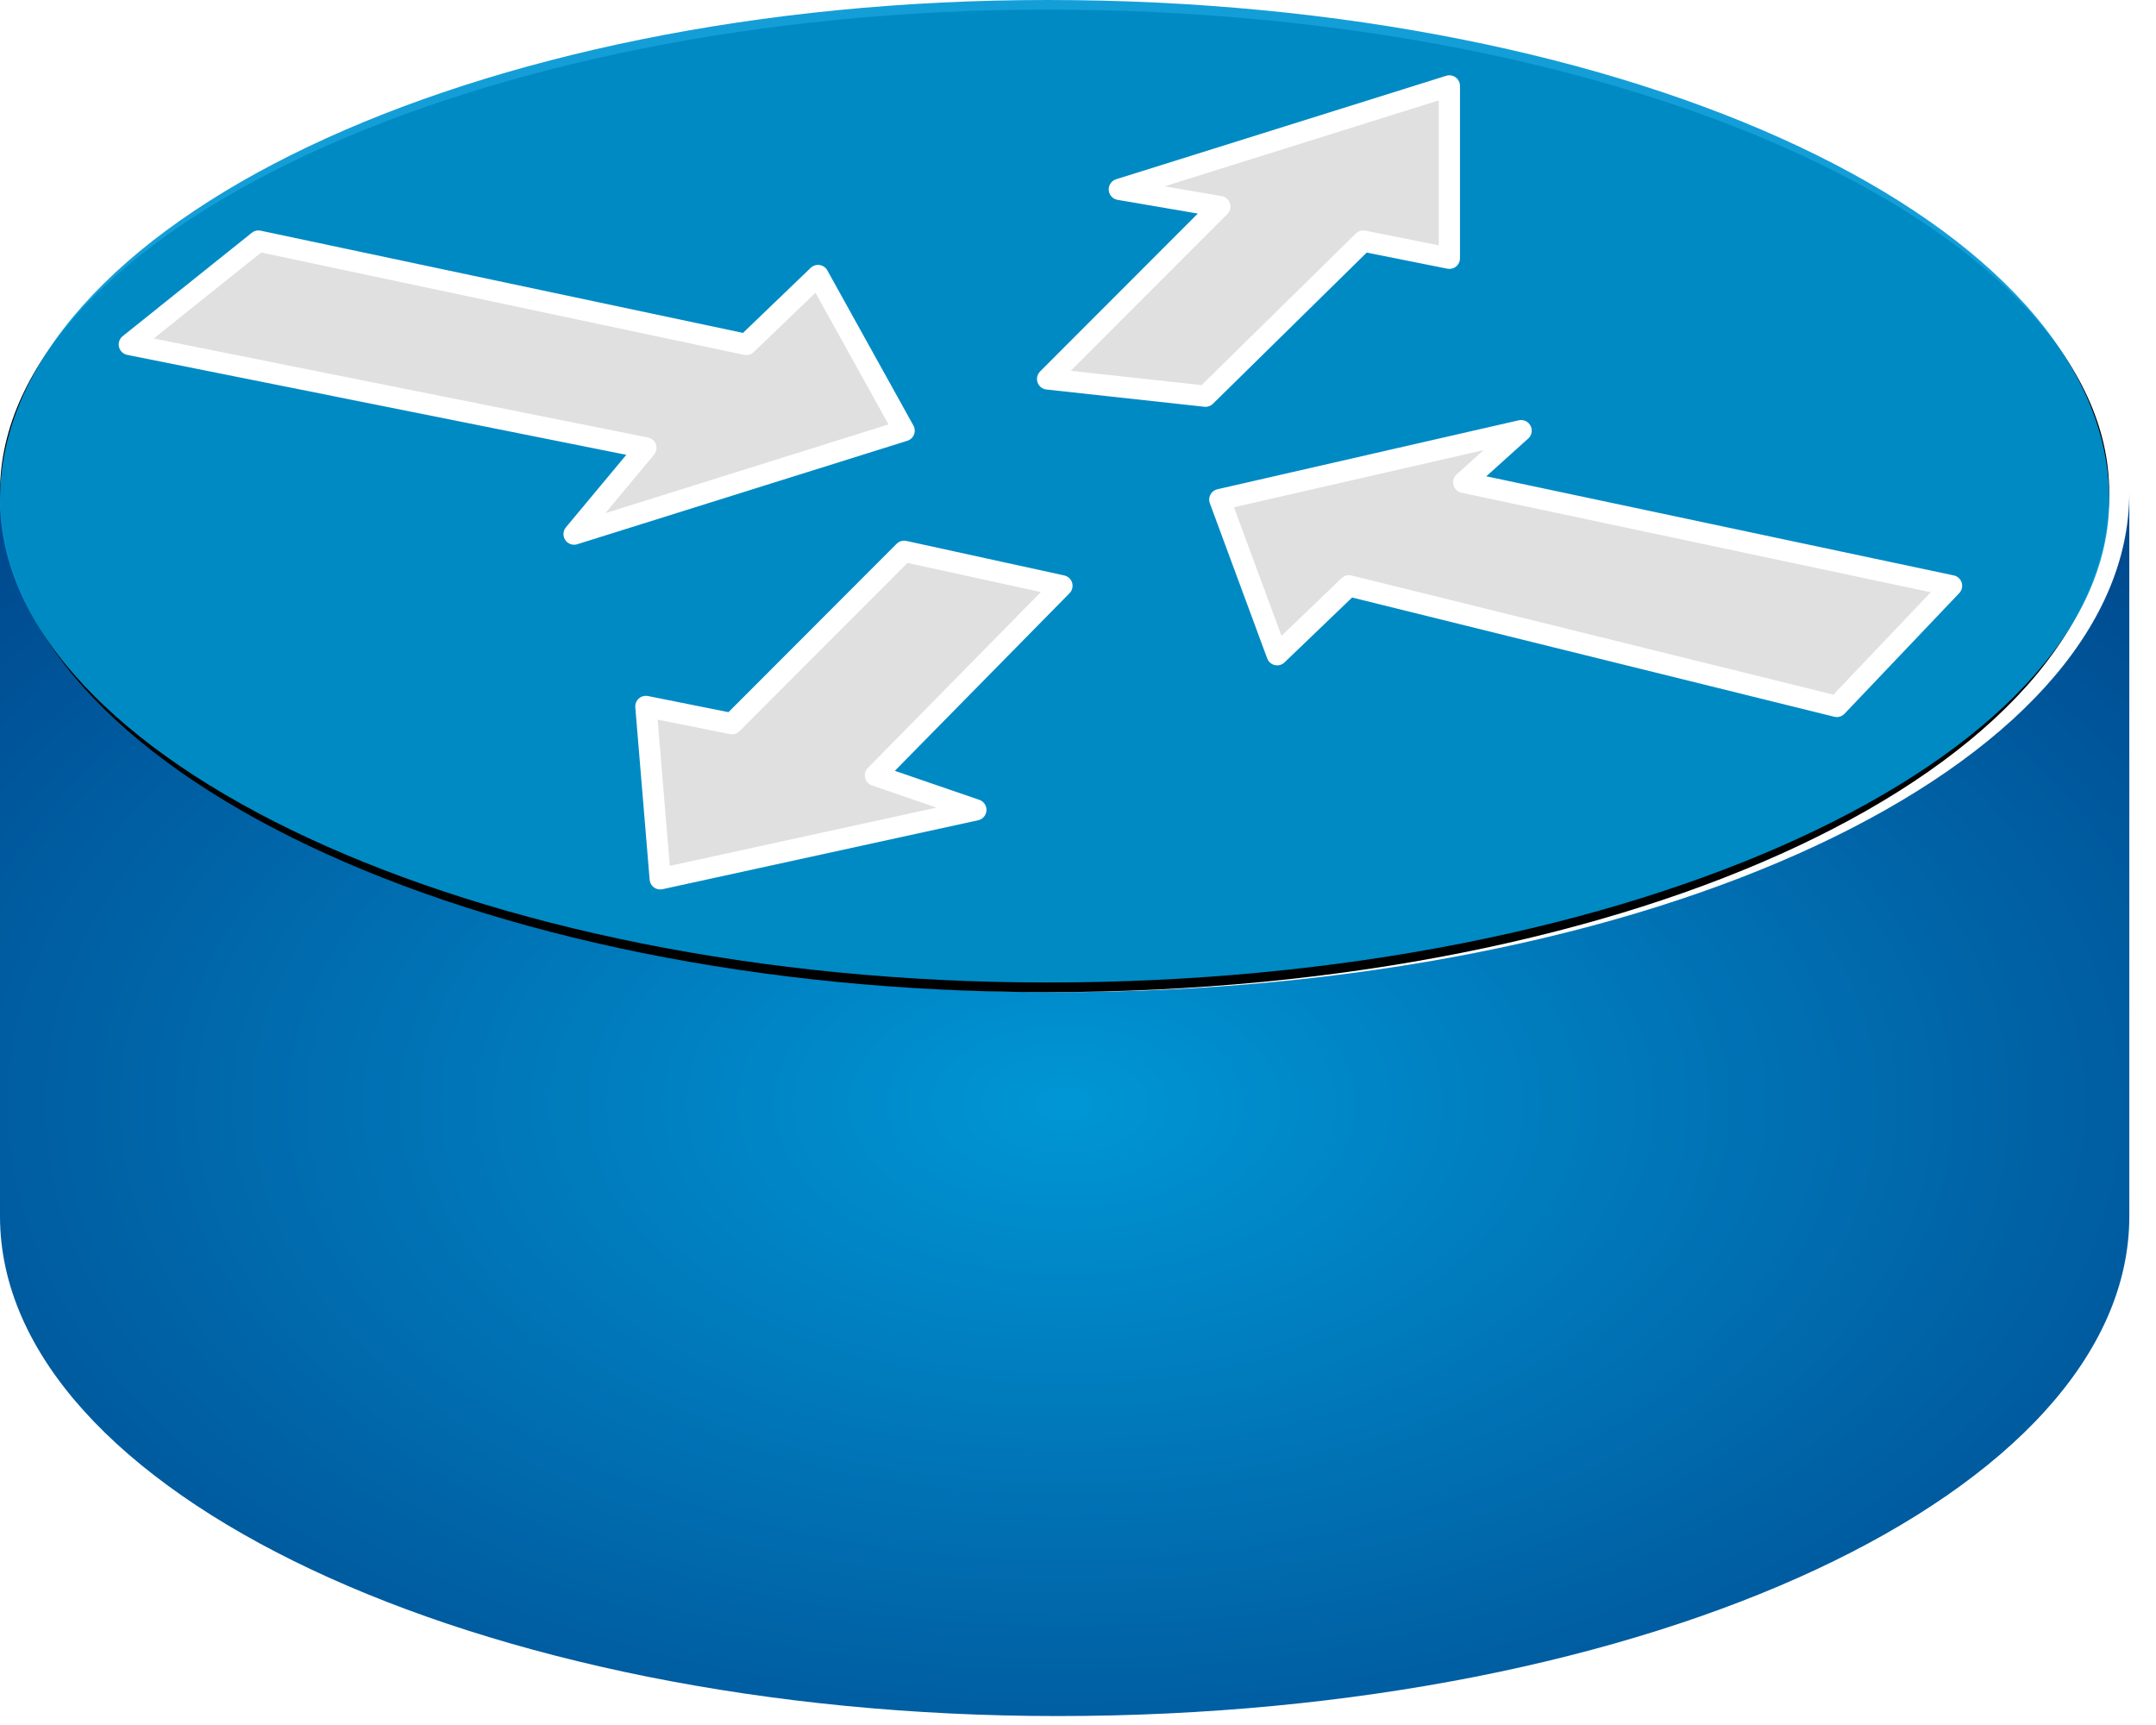 <svg xmlns="http://www.w3.org/2000/svg" xmlns:xlink="http://www.w3.org/1999/xlink" xmlns:v="http://vecta.io" width="40" height="32" viewBox="0 0 40 32">
    <style>
        <![CDATA[svg{stroke:#000;stroke-linecap:round;stroke-linejoin:round;fill:#fff;fill-rule:evenodd;font-family:Roboto;font-size:14px;text-anchor:middle}svg text{paint-order:stroke;white-space:pre}svg .Text\.cls{stroke:none}]]>
    </style>
    <defs>
        <radialGradient id="R845050505000096d510000387f.grad" cx="50%" cy="50%" r="84%" fx="50%" fy="50%">
            <stop offset="0%" stop-color="#0096d5"/>
            <stop offset="100%" stop-color="#00387f"/>
        </radialGradient>
    </defs>
    <g transform="translate(0 0)">
        <g >
            <g>
                <g >
                    <g transform="translate(0 9.132)">
                        <path d="M 39.505 0 C 39.505 5.116 30.636 9.273 19.618 9.273 C 8.868 9.273 0 5.116 0 0 L 0 13.43 C 0 18.546 8.868 22.702 19.618 22.702 C 30.636 22.702 39.505 18.546 39.505 13.43 Z" stroke="none" fill="url(#R845050505000096d510000387f.grad)"/>
                    </g>
                    <g transform="translate(0 0.179)">
                        <path d="M 19.433 18.226 C 30.347 18.226 39.132 14.069 39.132 8.953 C 39.132 4.157 30.347 0 19.433 0 C 8.785 0 0 4.157 0 8.953 C 0 14.069 8.785 18.226 19.433 18.226 Z" stroke="none" fill="#000000" stroke-width="1"/>
                    </g>
                    <g>
                        <path d="M 19.433 18.226 C 30.347 18.226 39.132 14.069 39.132 9.273 C 39.132 4.157 30.347 0 19.433 0 C 8.785 0 0 4.157 0 9.273 C 0 14.069 8.785 18.226 19.433 18.226 Z" stroke="none" fill="#0096d5" fill-opacity="0.92"/>
                    </g>
                    <g transform="translate(2.399 1.594)">
                        <path d="M 12.778 3.517 L 14.375 6.395 L 8.252 8.314 L 9.584 6.715 L 0 4.796 L 2.396 2.878 L 11.447 4.796 L 12.778 3.517 Z M 21.296 10.552 L 20.232 7.674 L 25.822 6.395 L 24.757 7.354 L 33.808 9.273 L 31.679 11.511 L 22.628 9.273 L 21.296 10.552 Z M 18.368 1.919 L 24.491 0 L 24.491 3.197 L 22.894 2.878 L 19.966 5.756 L 17.037 5.436 L 20.232 2.238 L 18.368 1.919 Z M 15.706 13.43 L 9.85 14.709 L 9.584 11.511 L 11.181 11.831 L 14.375 8.633 L 17.303 9.273 L 13.843 12.79 L 15.706 13.43 Z" stroke="#ffffff" stroke-linejoin="miter" stroke-width="0.394" fill="#e0e0e0" fill-opacity="1" stroke-opacity="1"/>
                    </g>
                </g>
            </g>
        </g>
    </g>
</svg>